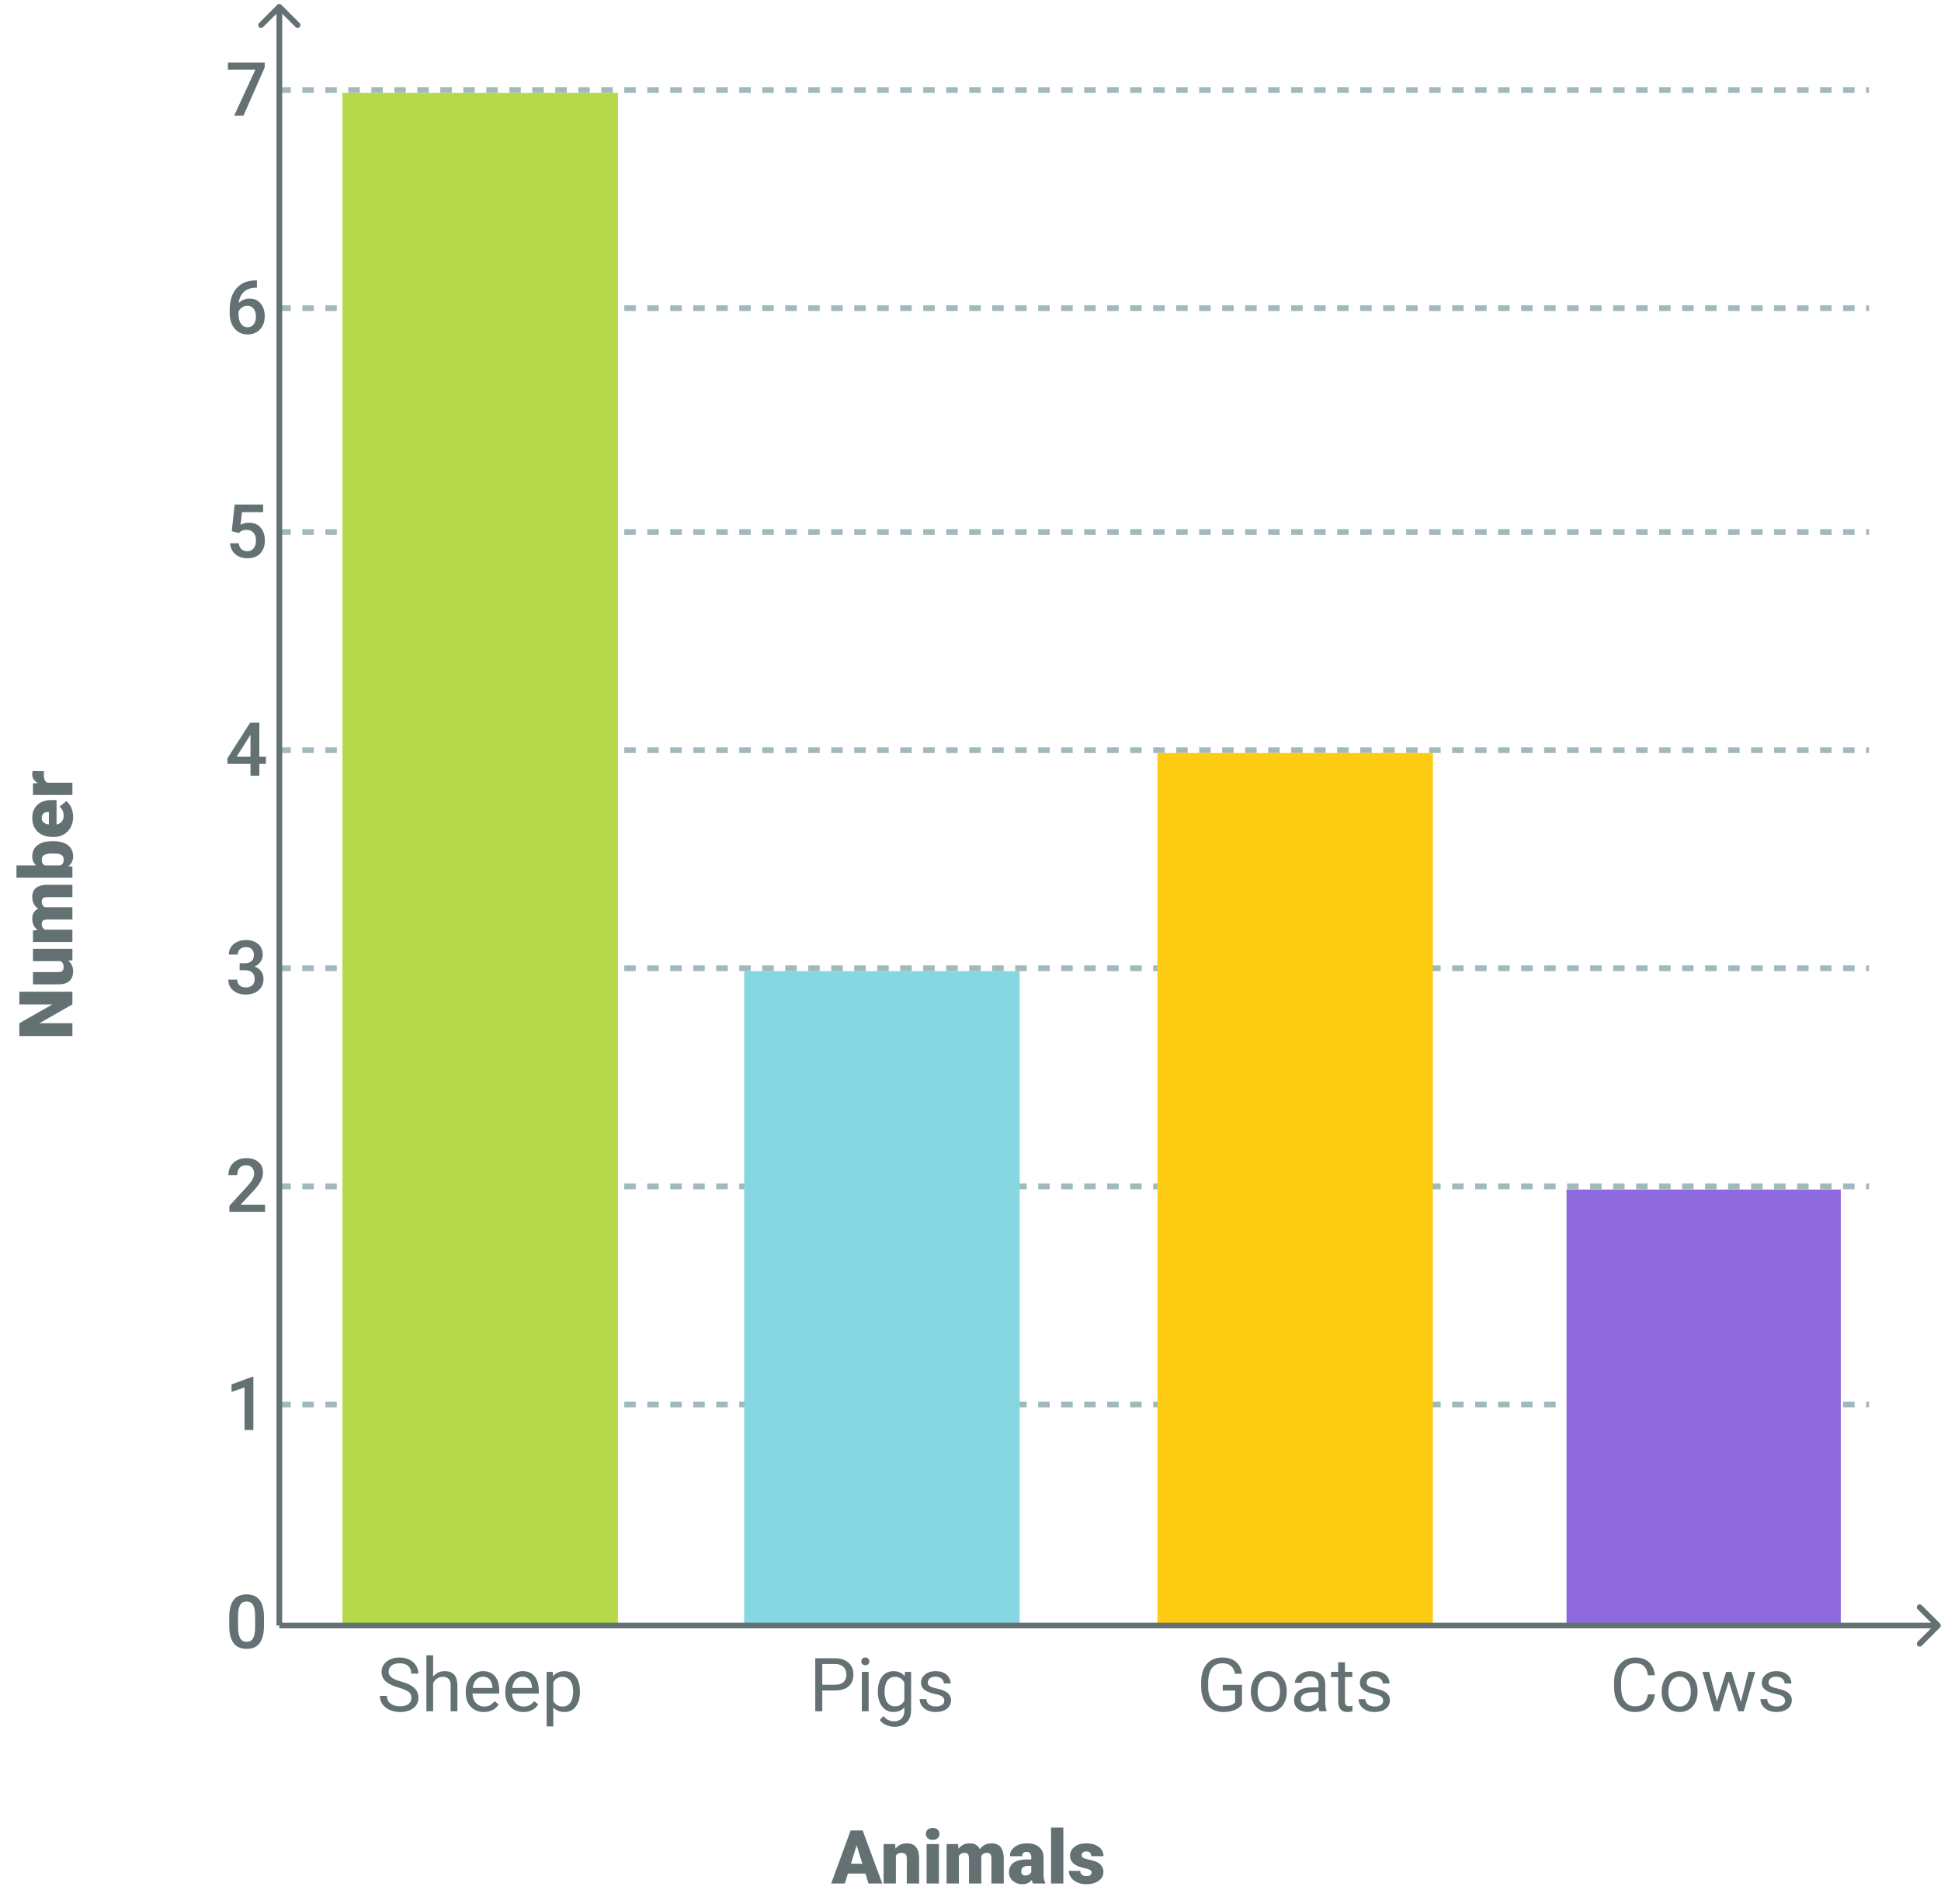 <svg width="368" height="361" viewBox="0 0 368 361" fill="none" xmlns="http://www.w3.org/2000/svg">
<line x1="52.957" y1="17.071" x2="354.363" y2="17.071" stroke="#A1B9BC" stroke-width="1.088" stroke-dasharray="2.18 2.18"/>
<path d="M50.185 12.786L46.165 21.91H44.404L48.417 13.2H43.216V11.854H50.185V12.786Z" fill="#637173"/>
<path d="M164.078 355.168H160.756L160.176 357.047H157.586L161.274 346.99H163.553L167.269 357.047H164.665L164.078 355.168ZM161.336 353.296H163.498L162.414 349.808L161.336 353.296ZM169.707 349.574L169.783 350.451C170.299 349.774 171.01 349.435 171.918 349.435C172.696 349.435 173.276 349.668 173.658 350.133C174.045 350.598 174.245 351.298 174.259 352.233V357.047H171.924V352.329C171.924 351.952 171.848 351.676 171.697 351.501C171.545 351.321 171.268 351.231 170.868 351.231C170.412 351.231 170.073 351.411 169.852 351.77V357.047H167.525V349.574H169.707ZM178.009 357.047H175.675V349.574H178.009V357.047ZM175.537 347.647C175.537 347.315 175.657 347.043 175.896 346.832C176.135 346.62 176.446 346.514 176.828 346.514C177.211 346.514 177.521 346.62 177.761 346.832C178 347.043 178.12 347.315 178.12 347.647C178.12 347.978 178 348.25 177.761 348.462C177.521 348.673 177.211 348.779 176.828 348.779C176.446 348.779 176.135 348.673 175.896 348.462C175.657 348.25 175.537 347.978 175.537 347.647ZM181.649 349.574L181.725 350.451C182.255 349.774 182.966 349.435 183.86 349.435C184.804 349.435 185.441 349.811 185.773 350.561C186.279 349.811 187.012 349.435 187.969 349.435C189.484 349.435 190.262 350.352 190.304 352.184V357.047H187.969V352.329C187.969 351.947 187.905 351.669 187.776 351.494C187.647 351.319 187.412 351.231 187.071 351.231C186.611 351.231 186.268 351.436 186.042 351.846L186.049 351.943V357.047H183.715V352.343C183.715 351.952 183.652 351.669 183.528 351.494C183.404 351.319 183.167 351.231 182.817 351.231C182.37 351.231 182.029 351.436 181.794 351.846V357.047H179.467V349.574H181.649ZM195.843 357.047C195.76 356.895 195.687 356.672 195.622 356.377C195.194 356.916 194.595 357.185 193.826 357.185C193.122 357.185 192.523 356.973 192.031 356.55C191.538 356.121 191.292 355.585 191.292 354.94C191.292 354.13 191.591 353.517 192.189 353.103C192.788 352.689 193.658 352.481 194.8 352.481H195.519V352.088C195.519 351.402 195.222 351.059 194.628 351.059C194.075 351.059 193.799 351.33 193.799 351.874H191.471C191.471 351.151 191.777 350.564 192.39 350.112C193.007 349.661 193.792 349.435 194.745 349.435C195.698 349.435 196.451 349.668 197.004 350.133C197.556 350.598 197.839 351.236 197.853 352.046V355.355C197.862 356.041 197.968 356.566 198.171 356.929V357.047H195.843ZM194.386 355.527C194.676 355.527 194.915 355.465 195.104 355.341C195.298 355.217 195.436 355.076 195.519 354.92V353.725H194.842C194.031 353.725 193.626 354.088 193.626 354.816C193.626 355.028 193.697 355.2 193.84 355.334C193.983 355.463 194.165 355.527 194.386 355.527ZM201.604 357.047H199.269V346.438H201.604V357.047ZM206.956 354.947C206.956 354.749 206.853 354.59 206.646 354.471C206.438 354.351 206.045 354.227 205.465 354.098C204.884 353.969 204.405 353.801 204.028 353.593C203.65 353.382 203.363 353.126 203.165 352.827C202.967 352.527 202.868 352.184 202.868 351.798C202.868 351.112 203.151 350.547 203.717 350.105C204.283 349.659 205.025 349.435 205.941 349.435C206.927 349.435 207.718 349.659 208.317 350.105C208.916 350.552 209.215 351.139 209.215 351.867H206.88C206.88 351.268 206.565 350.969 205.934 350.969C205.69 350.969 205.485 351.038 205.319 351.176C205.154 351.31 205.071 351.478 205.071 351.68C205.071 351.887 205.172 352.055 205.375 352.184C205.577 352.313 205.9 352.419 206.342 352.502C206.788 352.585 207.18 352.684 207.516 352.799C208.639 353.186 209.201 353.879 209.201 354.878C209.201 355.56 208.897 356.114 208.289 356.543C207.686 356.971 206.903 357.185 205.941 357.185C205.301 357.185 204.73 357.07 204.228 356.84C203.726 356.609 203.335 356.296 203.054 355.9C202.773 355.504 202.633 355.088 202.633 354.65H204.808C204.818 354.996 204.933 355.249 205.154 355.41C205.375 355.566 205.658 355.645 206.003 355.645C206.321 355.645 206.558 355.58 206.715 355.451C206.876 355.322 206.956 355.154 206.956 354.947Z" fill="#637173"/>
<path d="M75.603 319.92C74.466 319.593 73.637 319.192 73.117 318.718C72.601 318.239 72.343 317.65 72.343 316.95C72.343 316.158 72.659 315.504 73.29 314.988C73.925 314.468 74.749 314.208 75.762 314.208C76.453 314.208 77.068 314.341 77.606 314.608C78.15 314.875 78.569 315.244 78.863 315.713C79.163 316.183 79.312 316.697 79.312 317.254H77.979C77.979 316.646 77.786 316.169 77.399 315.824C77.012 315.474 76.467 315.299 75.762 315.299C75.108 315.299 74.597 315.444 74.229 315.734C73.865 316.02 73.683 316.418 73.683 316.929C73.683 317.339 73.856 317.687 74.201 317.972C74.551 318.253 75.143 318.511 75.976 318.746C76.814 318.98 77.468 319.241 77.938 319.526C78.412 319.807 78.762 320.136 78.988 320.514C79.218 320.891 79.333 321.336 79.333 321.847C79.333 322.662 79.015 323.316 78.38 323.808C77.745 324.296 76.895 324.54 75.831 324.54C75.141 324.54 74.496 324.409 73.897 324.147C73.299 323.88 72.836 323.516 72.509 323.055C72.187 322.595 72.026 322.072 72.026 321.488H73.359C73.359 322.095 73.582 322.577 74.029 322.931C74.48 323.281 75.081 323.456 75.831 323.456C76.531 323.456 77.068 323.313 77.441 323.028C77.814 322.742 78 322.353 78 321.861C78 321.368 77.827 320.988 77.482 320.721C77.137 320.449 76.51 320.182 75.603 319.92ZM82.117 317.834C82.683 317.139 83.42 316.791 84.327 316.791C85.906 316.791 86.703 317.682 86.717 319.464V324.402H85.439V319.457C85.434 318.918 85.31 318.52 85.066 318.262C84.826 318.004 84.451 317.875 83.94 317.875C83.526 317.875 83.162 317.986 82.849 318.207C82.536 318.428 82.292 318.718 82.117 319.077V324.402H80.839V313.793H82.117V317.834ZM91.731 324.54C90.718 324.54 89.894 324.209 89.258 323.546C88.623 322.878 88.305 321.987 88.305 320.873V320.638C88.305 319.897 88.446 319.236 88.727 318.656C89.012 318.071 89.408 317.615 89.915 317.288C90.426 316.957 90.978 316.791 91.572 316.791C92.544 316.791 93.299 317.111 93.838 317.751C94.376 318.391 94.646 319.307 94.646 320.5V321.032H89.583C89.601 321.768 89.816 322.365 90.225 322.821C90.64 323.272 91.165 323.498 91.8 323.498C92.251 323.498 92.634 323.405 92.947 323.221C93.26 323.037 93.534 322.793 93.769 322.489L94.549 323.097C93.923 324.059 92.984 324.54 91.731 324.54ZM91.572 317.841C91.056 317.841 90.624 318.03 90.274 318.407C89.924 318.78 89.707 319.305 89.624 319.982H93.368V319.885C93.331 319.236 93.156 318.734 92.843 318.379C92.53 318.02 92.106 317.841 91.572 317.841ZM99.232 324.54C98.219 324.54 97.395 324.209 96.759 323.546C96.124 322.878 95.806 321.987 95.806 320.873V320.638C95.806 319.897 95.947 319.236 96.228 318.656C96.513 318.071 96.909 317.615 97.415 317.288C97.927 316.957 98.479 316.791 99.073 316.791C100.045 316.791 100.8 317.111 101.339 317.751C101.877 318.391 102.147 319.307 102.147 320.5V321.032H97.084C97.102 321.768 97.317 322.365 97.726 322.821C98.141 323.272 98.666 323.498 99.301 323.498C99.752 323.498 100.134 323.405 100.448 323.221C100.761 323.037 101.035 322.793 101.27 322.489L102.05 323.097C101.424 324.059 100.484 324.54 99.232 324.54ZM99.073 317.841C98.557 317.841 98.125 318.03 97.775 318.407C97.425 318.78 97.208 319.305 97.125 319.982H100.869V319.885C100.832 319.236 100.657 318.734 100.344 318.379C100.031 318.02 99.607 317.841 99.073 317.841ZM109.945 320.749C109.945 321.886 109.684 322.802 109.164 323.498C108.644 324.193 107.939 324.54 107.051 324.54C106.144 324.54 105.43 324.253 104.909 323.677V327.276H103.632V316.929H104.799L104.861 317.758C105.381 317.113 106.104 316.791 107.03 316.791C107.928 316.791 108.637 317.129 109.157 317.806C109.682 318.483 109.945 319.425 109.945 320.631V320.749ZM108.667 320.604C108.667 319.761 108.487 319.096 108.128 318.607C107.769 318.119 107.276 317.875 106.65 317.875C105.876 317.875 105.296 318.218 104.909 318.904V322.475C105.292 323.157 105.876 323.498 106.664 323.498C107.276 323.498 107.762 323.256 108.121 322.772C108.485 322.284 108.667 321.561 108.667 320.604Z" fill="#637173"/>
<path d="M158.276 320.458H155.589V319.374H158.276C158.796 319.374 159.217 319.291 159.54 319.125C159.862 318.96 160.097 318.729 160.244 318.435C160.396 318.14 160.472 317.804 160.472 317.426C160.472 317.081 160.396 316.756 160.244 316.452C160.097 316.149 159.862 315.905 159.54 315.72C159.217 315.532 158.796 315.437 158.276 315.437H155.9V324.402H154.567V314.346H158.276C159.035 314.346 159.678 314.477 160.203 314.74C160.728 315.002 161.126 315.366 161.398 315.831C161.669 316.291 161.805 316.819 161.805 317.413C161.805 318.057 161.669 318.607 161.398 319.063C161.126 319.519 160.728 319.867 160.203 320.106C159.678 320.341 159.035 320.458 158.276 320.458ZM164.685 316.929V324.402H163.401V316.929H164.685ZM163.304 314.947C163.304 314.74 163.366 314.565 163.49 314.422C163.619 314.279 163.808 314.208 164.057 314.208C164.301 314.208 164.487 314.279 164.616 314.422C164.75 314.565 164.817 314.74 164.817 314.947C164.817 315.145 164.75 315.315 164.616 315.458C164.487 315.596 164.301 315.665 164.057 315.665C163.808 315.665 163.619 315.596 163.49 315.458C163.366 315.315 163.304 315.145 163.304 314.947ZM171.578 316.929H172.739V324.243C172.739 324.902 172.605 325.464 172.338 325.929C172.071 326.394 171.698 326.746 171.219 326.986C170.745 327.23 170.197 327.352 169.575 327.352C169.318 327.352 169.014 327.31 168.664 327.227C168.318 327.149 167.978 327.013 167.642 326.82C167.31 326.631 167.031 326.375 166.806 326.053L167.476 325.293C167.789 325.671 168.116 325.933 168.457 326.081C168.802 326.228 169.143 326.302 169.479 326.302C169.884 326.302 170.234 326.226 170.529 326.074C170.823 325.922 171.051 325.696 171.212 325.397C171.378 325.102 171.461 324.738 171.461 324.306V318.573L171.578 316.929ZM166.433 320.749V320.604C166.433 320.033 166.5 319.515 166.633 319.049C166.771 318.58 166.967 318.177 167.22 317.841C167.478 317.505 167.789 317.247 168.153 317.067C168.516 316.883 168.926 316.791 169.382 316.791C169.852 316.791 170.262 316.874 170.612 317.04C170.966 317.201 171.265 317.438 171.509 317.751C171.758 318.059 171.954 318.432 172.096 318.87C172.239 319.307 172.338 319.802 172.393 320.355V320.99C172.343 321.538 172.244 322.031 172.096 322.468C171.954 322.906 171.758 323.279 171.509 323.587C171.265 323.896 170.966 324.133 170.612 324.299C170.257 324.46 169.843 324.54 169.368 324.54C168.922 324.54 168.516 324.446 168.153 324.257C167.793 324.069 167.485 323.804 167.227 323.463C166.969 323.122 166.771 322.722 166.633 322.261C166.5 321.796 166.433 321.292 166.433 320.749ZM167.711 320.604V320.749C167.711 321.122 167.747 321.472 167.821 321.798C167.899 322.125 168.017 322.413 168.173 322.662C168.335 322.91 168.539 323.106 168.788 323.249C169.037 323.387 169.334 323.456 169.679 323.456C170.103 323.456 170.453 323.366 170.729 323.187C171.005 323.007 171.224 322.77 171.385 322.475C171.551 322.181 171.68 321.861 171.772 321.515V319.851C171.721 319.597 171.643 319.353 171.537 319.119C171.436 318.879 171.302 318.667 171.136 318.483C170.975 318.294 170.775 318.145 170.536 318.034C170.296 317.924 170.015 317.868 169.693 317.868C169.343 317.868 169.041 317.942 168.788 318.089C168.539 318.232 168.335 318.43 168.173 318.683C168.017 318.932 167.899 319.222 167.821 319.554C167.747 319.881 167.711 320.231 167.711 320.604ZM179.031 322.42C179.031 322.236 178.99 322.065 178.907 321.909C178.828 321.748 178.665 321.603 178.416 321.474C178.172 321.34 177.804 321.225 177.311 321.128C176.897 321.041 176.522 320.937 176.185 320.818C175.854 320.698 175.571 320.553 175.336 320.383C175.106 320.212 174.928 320.012 174.804 319.782C174.68 319.551 174.618 319.282 174.618 318.973C174.618 318.679 174.682 318.4 174.811 318.138C174.944 317.875 175.131 317.643 175.37 317.44C175.614 317.238 175.907 317.079 176.248 316.964C176.588 316.848 176.968 316.791 177.387 316.791C177.986 316.791 178.497 316.897 178.921 317.109C179.344 317.32 179.669 317.604 179.894 317.958C180.12 318.308 180.233 318.697 180.233 319.125H178.955C178.955 318.918 178.893 318.718 178.769 318.525C178.649 318.327 178.472 318.163 178.237 318.034C178.007 317.905 177.723 317.841 177.387 317.841C177.033 317.841 176.745 317.896 176.524 318.007C176.307 318.112 176.149 318.248 176.047 318.414C175.951 318.58 175.902 318.755 175.902 318.939C175.902 319.077 175.925 319.201 175.971 319.312C176.022 319.418 176.109 319.517 176.234 319.609C176.358 319.696 176.533 319.779 176.759 319.858C176.984 319.936 177.272 320.014 177.622 320.092C178.234 320.231 178.739 320.396 179.135 320.59C179.531 320.783 179.825 321.02 180.019 321.301C180.212 321.582 180.309 321.923 180.309 322.323C180.309 322.65 180.24 322.95 180.102 323.221C179.968 323.493 179.772 323.728 179.515 323.926C179.261 324.119 178.957 324.271 178.603 324.382C178.253 324.488 177.859 324.54 177.422 324.54C176.763 324.54 176.206 324.423 175.75 324.188C175.294 323.953 174.949 323.649 174.714 323.277C174.479 322.904 174.362 322.51 174.362 322.095H175.647C175.665 322.445 175.766 322.724 175.951 322.931C176.135 323.134 176.36 323.279 176.627 323.366C176.895 323.449 177.159 323.491 177.422 323.491C177.772 323.491 178.064 323.445 178.299 323.352C178.538 323.26 178.72 323.134 178.845 322.973C178.969 322.811 179.031 322.627 179.031 322.42Z" fill="#637173"/>
<path d="M235.48 323.083C235.139 323.571 234.662 323.937 234.05 324.181C233.442 324.421 232.733 324.54 231.923 324.54C231.103 324.54 230.376 324.349 229.74 323.967C229.105 323.58 228.612 323.032 228.262 322.323C227.917 321.614 227.739 320.792 227.73 319.858V318.98C227.73 317.465 228.082 316.291 228.787 315.458C229.496 314.624 230.491 314.208 231.771 314.208C232.821 314.208 233.666 314.477 234.306 315.016C234.946 315.55 235.337 316.31 235.48 317.295H234.154C233.905 315.964 233.113 315.299 231.778 315.299C230.889 315.299 230.214 315.612 229.754 316.238C229.298 316.86 229.068 317.762 229.063 318.946V319.768C229.063 320.896 229.321 321.794 229.837 322.461C230.353 323.125 231.05 323.456 231.93 323.456C232.427 323.456 232.862 323.401 233.235 323.29C233.608 323.18 233.917 322.993 234.161 322.731V320.472H231.833V319.395H235.48V323.083ZM237.158 320.597C237.158 319.864 237.301 319.206 237.586 318.621C237.877 318.036 238.277 317.585 238.788 317.267C239.304 316.95 239.891 316.791 240.55 316.791C241.567 316.791 242.389 317.143 243.015 317.848C243.646 318.552 243.962 319.489 243.962 320.659V320.749C243.962 321.476 243.821 322.13 243.54 322.71C243.264 323.286 242.866 323.735 242.345 324.057C241.83 324.379 241.236 324.54 240.563 324.54C239.55 324.54 238.728 324.188 238.098 323.484C237.471 322.779 237.158 321.847 237.158 320.686V320.597ZM238.443 320.749C238.443 321.577 238.634 322.243 239.016 322.745C239.403 323.247 239.919 323.498 240.563 323.498C241.213 323.498 241.728 323.244 242.11 322.738C242.493 322.227 242.684 321.513 242.684 320.597C242.684 319.777 242.488 319.114 242.097 318.607C241.71 318.096 241.194 317.841 240.55 317.841C239.919 317.841 239.41 318.092 239.023 318.594C238.636 319.096 238.443 319.814 238.443 320.749ZM250.178 324.402C250.104 324.255 250.044 323.993 249.998 323.615C249.404 324.232 248.695 324.54 247.871 324.54C247.134 324.54 246.529 324.333 246.054 323.919C245.585 323.5 245.35 322.97 245.35 322.33C245.35 321.552 245.645 320.949 246.234 320.521C246.828 320.088 247.661 319.871 248.734 319.871H249.977V319.284C249.977 318.838 249.844 318.483 249.577 318.221C249.31 317.954 248.916 317.82 248.396 317.82C247.94 317.82 247.558 317.935 247.249 318.165C246.941 318.396 246.786 318.674 246.786 319.001H245.502C245.502 318.628 245.633 318.269 245.895 317.924C246.163 317.574 246.522 317.297 246.973 317.095C247.429 316.892 247.928 316.791 248.472 316.791C249.333 316.791 250.007 317.007 250.495 317.44C250.984 317.868 251.237 318.46 251.255 319.215V322.655C251.255 323.341 251.343 323.887 251.518 324.292V324.402H250.178ZM248.057 323.428C248.458 323.428 248.838 323.325 249.197 323.118C249.556 322.91 249.816 322.641 249.977 322.31V320.776H248.976C247.41 320.776 246.628 321.234 246.628 322.151C246.628 322.551 246.761 322.864 247.028 323.09C247.295 323.316 247.638 323.428 248.057 323.428ZM254.992 315.119V316.929H256.387V317.917H254.992V322.551C254.992 322.851 255.054 323.076 255.178 323.228C255.303 323.376 255.515 323.449 255.814 323.449C255.961 323.449 256.164 323.422 256.422 323.366V324.402C256.086 324.494 255.759 324.54 255.441 324.54C254.87 324.54 254.439 324.368 254.149 324.022C253.859 323.677 253.714 323.187 253.714 322.551V317.917H252.353V316.929H253.714V315.119H254.992ZM262.237 322.42C262.237 322.075 262.106 321.808 261.844 321.619C261.586 321.425 261.132 321.26 260.483 321.122C259.838 320.983 259.325 320.818 258.943 320.624C258.565 320.431 258.284 320.201 258.1 319.934C257.92 319.666 257.831 319.349 257.831 318.98C257.831 318.368 258.089 317.85 258.604 317.426C259.125 317.003 259.788 316.791 260.593 316.791C261.441 316.791 262.127 317.01 262.652 317.447C263.181 317.885 263.446 318.444 263.446 319.125H262.161C262.161 318.775 262.012 318.474 261.712 318.221C261.418 317.967 261.045 317.841 260.593 317.841C260.128 317.841 259.765 317.942 259.502 318.145C259.24 318.347 259.108 318.612 259.108 318.939C259.108 319.247 259.23 319.48 259.475 319.637C259.719 319.793 260.158 319.943 260.794 320.086C261.434 320.228 261.952 320.399 262.348 320.597C262.744 320.795 263.036 321.034 263.225 321.315C263.418 321.591 263.515 321.93 263.515 322.33C263.515 322.998 263.248 323.534 262.714 323.94C262.18 324.34 261.487 324.54 260.635 324.54C260.036 324.54 259.507 324.435 259.046 324.223C258.586 324.011 258.224 323.716 257.962 323.339C257.704 322.956 257.575 322.544 257.575 322.102H258.853C258.876 322.531 259.046 322.871 259.364 323.125C259.686 323.373 260.11 323.498 260.635 323.498C261.118 323.498 261.505 323.401 261.795 323.207C262.09 323.009 262.237 322.747 262.237 322.42Z" fill="#637173"/>
<path d="M312.432 321.204H313.758C313.689 321.84 313.507 322.409 313.212 322.91C312.918 323.412 312.501 323.811 311.962 324.105C311.423 324.395 310.751 324.54 309.945 324.54C309.356 324.54 308.819 324.43 308.336 324.209C307.857 323.988 307.445 323.675 307.1 323.27C306.754 322.86 306.487 322.369 306.298 321.798C306.114 321.223 306.022 320.583 306.022 319.878V318.877C306.022 318.172 306.114 317.535 306.298 316.964C306.487 316.388 306.757 315.895 307.107 315.485C307.461 315.076 307.887 314.76 308.384 314.539C308.882 314.318 309.441 314.208 310.063 314.208C310.822 314.208 311.465 314.35 311.99 314.636C312.515 314.921 312.922 315.317 313.212 315.824C313.507 316.326 313.689 316.908 313.758 317.571H312.432C312.367 317.102 312.248 316.699 312.073 316.363C311.898 316.022 311.649 315.759 311.327 315.575C311.004 315.391 310.583 315.299 310.063 315.299C309.616 315.299 309.222 315.384 308.882 315.555C308.545 315.725 308.262 315.967 308.032 316.28C307.806 316.593 307.636 316.968 307.521 317.406C307.406 317.843 307.348 318.329 307.348 318.863V319.878C307.348 320.371 307.399 320.834 307.5 321.267C307.606 321.699 307.765 322.079 307.977 322.406C308.189 322.733 308.458 322.991 308.785 323.18C309.112 323.364 309.499 323.456 309.945 323.456C310.512 323.456 310.963 323.366 311.299 323.187C311.635 323.007 311.888 322.749 312.059 322.413C312.234 322.077 312.358 321.674 312.432 321.204ZM315.043 320.749V320.59C315.043 320.051 315.121 319.551 315.277 319.091C315.434 318.626 315.66 318.223 315.954 317.882C316.249 317.537 316.606 317.27 317.025 317.081C317.444 316.888 317.914 316.791 318.434 316.791C318.959 316.791 319.431 316.888 319.85 317.081C320.273 317.27 320.633 317.537 320.927 317.882C321.227 318.223 321.455 318.626 321.611 319.091C321.768 319.551 321.846 320.051 321.846 320.59V320.749C321.846 321.287 321.768 321.787 321.611 322.247C321.455 322.708 321.227 323.111 320.927 323.456C320.633 323.797 320.276 324.064 319.857 324.257C319.442 324.446 318.973 324.54 318.448 324.54C317.923 324.54 317.451 324.446 317.032 324.257C316.613 324.064 316.254 323.797 315.954 323.456C315.66 323.111 315.434 322.708 315.277 322.247C315.121 321.787 315.043 321.287 315.043 320.749ZM316.32 320.59V320.749C316.32 321.122 316.364 321.474 316.452 321.805C316.539 322.132 316.67 322.422 316.845 322.676C317.025 322.929 317.248 323.129 317.515 323.277C317.782 323.419 318.093 323.491 318.448 323.491C318.798 323.491 319.104 323.419 319.366 323.277C319.633 323.129 319.854 322.929 320.029 322.676C320.204 322.422 320.336 322.132 320.423 321.805C320.515 321.474 320.561 321.122 320.561 320.749V320.59C320.561 320.221 320.515 319.874 320.423 319.547C320.336 319.215 320.202 318.923 320.022 318.67C319.848 318.412 319.626 318.209 319.359 318.062C319.097 317.914 318.788 317.841 318.434 317.841C318.084 317.841 317.775 317.914 317.508 318.062C317.246 318.209 317.025 318.412 316.845 318.67C316.67 318.923 316.539 319.215 316.452 319.547C316.364 319.874 316.32 320.221 316.32 320.59ZM325.341 323.076L327.261 316.929H328.104L327.938 318.152L325.983 324.402H325.161L325.341 323.076ZM324.049 316.929L325.686 323.145L325.804 324.402H324.94L322.771 316.929H324.049ZM329.941 323.097L331.502 316.929H332.773L330.604 324.402H329.747L329.941 323.097ZM328.29 316.929L330.169 322.973L330.383 324.402H329.568L327.558 318.138L327.392 316.929H328.29ZM338.436 322.42C338.436 322.236 338.395 322.065 338.312 321.909C338.234 321.748 338.07 321.603 337.822 321.474C337.578 321.34 337.209 321.225 336.717 321.128C336.302 321.041 335.927 320.937 335.591 320.818C335.259 320.698 334.976 320.553 334.741 320.383C334.511 320.212 334.334 320.012 334.209 319.782C334.085 319.551 334.023 319.282 334.023 318.973C334.023 318.679 334.087 318.4 334.216 318.138C334.35 317.875 334.536 317.643 334.776 317.44C335.02 317.238 335.312 317.079 335.653 316.964C335.994 316.848 336.374 316.791 336.793 316.791C337.391 316.791 337.902 316.897 338.326 317.109C338.749 317.32 339.074 317.604 339.3 317.958C339.525 318.308 339.638 318.697 339.638 319.125H338.36C338.36 318.918 338.298 318.718 338.174 318.525C338.054 318.327 337.877 318.163 337.642 318.034C337.412 317.905 337.129 317.841 336.793 317.841C336.438 317.841 336.15 317.896 335.929 318.007C335.713 318.112 335.554 318.248 335.453 318.414C335.356 318.58 335.308 318.755 335.308 318.939C335.308 319.077 335.331 319.201 335.377 319.312C335.427 319.418 335.515 319.517 335.639 319.609C335.763 319.696 335.938 319.779 336.164 319.858C336.39 319.936 336.677 320.014 337.027 320.092C337.64 320.231 338.144 320.396 338.54 320.59C338.936 320.783 339.231 321.02 339.424 321.301C339.617 321.582 339.714 321.923 339.714 322.323C339.714 322.65 339.645 322.95 339.507 323.221C339.373 323.493 339.178 323.728 338.92 323.926C338.667 324.119 338.363 324.271 338.008 324.382C337.658 324.488 337.265 324.54 336.827 324.54C336.169 324.54 335.611 324.423 335.156 324.188C334.7 323.953 334.354 323.649 334.12 323.277C333.885 322.904 333.767 322.51 333.767 322.095H335.052C335.07 322.445 335.172 322.724 335.356 322.931C335.54 323.134 335.766 323.279 336.033 323.366C336.3 323.449 336.565 323.491 336.827 323.491C337.177 323.491 337.469 323.445 337.704 323.352C337.944 323.26 338.126 323.134 338.25 322.973C338.374 322.811 338.436 322.627 338.436 322.42Z" fill="#637173"/>
<line x1="52.957" y1="266.247" x2="354.363" y2="266.247" stroke="#A1B9BC" stroke-width="1.088" stroke-dasharray="2.18 2.18"/>
<line x1="52.957" y1="224.899" x2="354.363" y2="224.899" stroke="#A1B9BC" stroke-width="1.088" stroke-dasharray="2.18 2.18"/>
<line x1="52.957" y1="183.55" x2="354.363" y2="183.55" stroke="#A1B9BC" stroke-width="1.088" stroke-dasharray="2.18 2.18"/>
<line x1="52.957" y1="142.204" x2="354.363" y2="142.204" stroke="#A1B9BC" stroke-width="1.088" stroke-dasharray="2.18 2.18"/>
<line x1="52.957" y1="100.854" x2="354.363" y2="100.854" stroke="#A1B9BC" stroke-width="1.088" stroke-dasharray="2.18 2.18"/>
<line x1="52.957" y1="58.419" x2="354.363" y2="58.419" stroke="#A1B9BC" stroke-width="1.088" stroke-dasharray="2.18 2.18"/>
<path d="M50.047 308.2C50.047 309.645 49.775 310.737 49.232 311.474C48.693 312.206 47.871 312.572 46.766 312.572C45.679 312.572 44.86 312.215 44.307 311.501C43.759 310.783 43.478 309.721 43.465 308.317V306.577C43.465 305.131 43.734 304.046 44.273 303.323C44.816 302.6 45.643 302.239 46.752 302.239C47.853 302.239 48.672 302.591 49.211 303.296C49.755 304 50.033 305.055 50.047 306.459V308.2ZM48.369 306.321C48.369 305.377 48.24 304.686 47.982 304.249C47.724 303.807 47.314 303.586 46.752 303.586C46.204 303.586 45.801 303.795 45.544 304.214C45.286 304.629 45.15 305.278 45.136 306.162V308.441C45.136 309.381 45.267 310.081 45.53 310.541C45.792 311.002 46.204 311.232 46.766 311.232C47.305 311.232 47.703 311.02 47.961 310.596C48.219 310.168 48.355 309.5 48.369 308.593V306.321Z" fill="#637173"/>
<path d="M48.037 271.086H46.365V263.012L43.9 263.854V262.438L47.823 260.995H48.037V271.086Z" fill="#637173"/>
<path d="M50.254 229.738H43.492V228.585L46.842 224.931C47.326 224.392 47.669 223.943 47.871 223.584C48.078 223.22 48.182 222.857 48.182 222.493C48.182 222.014 48.046 221.627 47.775 221.333C47.508 221.038 47.146 220.89 46.69 220.89C46.147 220.89 45.725 221.056 45.426 221.388C45.127 221.719 44.977 222.173 44.977 222.748H43.299C43.299 222.136 43.437 221.586 43.713 221.098C43.994 220.605 44.392 220.223 44.908 219.951C45.428 219.679 46.027 219.544 46.704 219.544C47.68 219.544 48.449 219.79 49.011 220.283C49.577 220.771 49.861 221.448 49.861 222.313C49.861 222.815 49.718 223.342 49.432 223.895C49.151 224.443 48.689 225.067 48.044 225.767L45.585 228.398H50.254V229.738Z" fill="#637173"/>
<path d="M45.433 182.598H46.455C46.971 182.593 47.379 182.46 47.678 182.197C47.982 181.935 48.134 181.555 48.134 181.057C48.134 180.579 48.007 180.208 47.754 179.945C47.505 179.678 47.123 179.545 46.607 179.545C46.156 179.545 45.785 179.676 45.495 179.938C45.205 180.196 45.06 180.535 45.06 180.954H43.382C43.382 180.438 43.518 179.968 43.789 179.545C44.066 179.121 44.448 178.792 44.936 178.557C45.428 178.318 45.979 178.198 46.587 178.198C47.59 178.198 48.378 178.451 48.949 178.958C49.524 179.46 49.812 180.16 49.812 181.057C49.812 181.509 49.667 181.935 49.377 182.335C49.092 182.731 48.721 183.03 48.265 183.233C48.818 183.422 49.236 183.719 49.522 184.124C49.812 184.529 49.957 185.013 49.957 185.575C49.957 186.477 49.646 187.195 49.025 187.73C48.408 188.264 47.595 188.531 46.587 188.531C45.62 188.531 44.828 188.273 44.211 187.757C43.594 187.241 43.285 186.555 43.285 185.699H44.963C44.963 186.141 45.111 186.5 45.406 186.776C45.705 187.053 46.105 187.191 46.607 187.191C47.128 187.191 47.537 187.053 47.837 186.776C48.136 186.5 48.286 186.099 48.286 185.575C48.286 185.045 48.129 184.638 47.816 184.352C47.503 184.067 47.038 183.924 46.421 183.924H45.433V182.598Z" fill="#637173"/>
<path d="M49.17 143.456H50.42V144.803H49.17V147.041H47.491V144.803H43.147L43.099 143.781L47.436 136.985H49.17V143.456ZM44.86 143.456H47.491V139.257L47.367 139.478L44.86 143.456Z" fill="#637173"/>
<path d="M43.941 100.707L44.487 95.637H49.888V97.087H45.882L45.606 99.491C46.071 99.224 46.596 99.09 47.181 99.09C48.138 99.09 48.882 99.397 49.411 100.009C49.946 100.621 50.213 101.446 50.213 102.482C50.213 103.504 49.918 104.319 49.329 104.927C48.739 105.53 47.931 105.831 46.904 105.831C45.983 105.831 45.219 105.571 44.611 105.051C44.008 104.526 43.681 103.835 43.63 102.979H45.254C45.318 103.467 45.493 103.842 45.779 104.105C46.064 104.363 46.437 104.492 46.897 104.492C47.413 104.492 47.814 104.307 48.099 103.939C48.389 103.571 48.534 103.069 48.534 102.433C48.534 101.821 48.376 101.337 48.058 100.983C47.74 100.624 47.303 100.444 46.745 100.444C46.441 100.444 46.184 100.486 45.972 100.568C45.76 100.647 45.53 100.803 45.281 101.038L43.941 100.707Z" fill="#637173"/>
<path d="M48.714 53.155V54.543H48.507C47.567 54.557 46.817 54.815 46.255 55.317C45.693 55.819 45.359 56.53 45.254 57.451C45.792 56.885 46.481 56.602 47.319 56.602C48.207 56.602 48.907 56.915 49.418 57.541C49.934 58.167 50.192 58.975 50.192 59.965C50.192 60.987 49.89 61.816 49.287 62.452C48.689 63.083 47.901 63.398 46.925 63.398C45.921 63.398 45.106 63.027 44.48 62.286C43.858 61.544 43.547 60.573 43.547 59.371V58.798C43.547 57.034 43.976 55.653 44.832 54.654C45.693 53.654 46.93 53.155 48.541 53.155H48.714ZM46.911 57.955C46.543 57.955 46.204 58.059 45.896 58.266C45.592 58.473 45.369 58.749 45.226 59.095V59.606C45.226 60.352 45.383 60.946 45.696 61.388C46.009 61.825 46.414 62.044 46.911 62.044C47.408 62.044 47.802 61.858 48.092 61.485C48.382 61.112 48.527 60.621 48.527 60.014C48.527 59.406 48.38 58.911 48.085 58.529C47.791 58.146 47.399 57.955 46.911 57.955Z" fill="#637173"/>
<path d="M13.727 187.992L13.727 190.403L7.469 193.967H13.727V196.391H3.67V193.967L9.928 190.409H3.67V187.992H13.727ZM12.918 182.114C13.549 182.607 13.865 183.272 13.865 184.11C13.865 184.93 13.628 185.552 13.153 185.975C12.674 186.394 11.988 186.604 11.095 186.604H6.253V184.276H11.109C11.749 184.276 12.069 183.965 12.069 183.344C12.069 182.81 11.878 182.43 11.496 182.204H6.253V179.863H13.727V182.045L12.918 182.114ZM6.253 176.381L7.13 176.306C6.454 175.776 6.115 175.065 6.115 174.171C6.115 173.227 6.49 172.59 7.241 172.258C6.49 171.752 6.115 171.019 6.115 170.062C6.115 168.547 7.031 167.769 8.864 167.727H13.727V170.062H9.009C8.627 170.062 8.348 170.126 8.173 170.255C7.998 170.384 7.911 170.619 7.911 170.96C7.911 171.42 8.116 171.763 8.526 171.989L8.622 171.982H13.727V174.316H9.023C8.632 174.316 8.348 174.378 8.173 174.503C7.998 174.627 7.911 174.864 7.911 175.214C7.911 175.661 8.116 176.002 8.526 176.236H13.727V178.564H6.253V176.381ZM10.052 159.46C11.277 159.46 12.219 159.713 12.877 160.219C13.536 160.726 13.865 161.439 13.865 162.36C13.865 163.12 13.563 163.733 12.96 164.198L13.727 164.294V166.38H3.118L3.118 164.053H6.854C6.361 163.62 6.115 163.06 6.115 162.374C6.115 161.444 6.449 160.726 7.117 160.219C7.784 159.713 8.724 159.46 9.935 159.46H10.052ZM9.907 161.794C9.189 161.794 8.678 161.891 8.374 162.084C8.065 162.273 7.911 162.565 7.911 162.961C7.911 163.486 8.111 163.85 8.512 164.053H11.482C11.878 163.855 12.076 163.486 12.076 162.948C12.076 162.4 11.809 162.052 11.275 161.905C11.012 161.831 10.556 161.794 9.907 161.794ZM13.865 154.811C13.865 155.958 13.524 156.886 12.842 157.595C12.156 158.304 11.265 158.658 10.169 158.658H9.976C9.212 158.658 8.537 158.518 7.952 158.237C7.368 157.951 6.916 157.537 6.599 156.994C6.276 156.45 6.115 155.806 6.115 155.06C6.115 154.01 6.442 153.181 7.096 152.573C7.745 151.965 8.652 151.662 9.817 151.662H10.722V156.289C11.141 156.206 11.47 156.024 11.71 155.744C11.949 155.463 12.069 155.099 12.069 154.652C12.069 153.916 11.811 153.34 11.295 152.926L12.552 151.862C12.953 152.152 13.273 152.564 13.512 153.098C13.747 153.628 13.865 154.199 13.865 154.811ZM7.911 155.074C7.911 155.755 8.362 156.16 9.265 156.289V153.941H9.085C8.712 153.932 8.424 154.026 8.222 154.224C8.015 154.422 7.911 154.705 7.911 155.074ZM8.36 146.198L8.305 146.965C8.305 147.697 8.535 148.167 8.995 148.374H13.727V150.702H6.253V148.519L7.213 148.443C6.481 148.052 6.115 147.506 6.115 146.806C6.115 146.557 6.143 146.341 6.198 146.157L8.36 146.198Z" fill="#637173"/>
<rect x="64.926" y="17.615" width="52.229" height="290.525" fill="#B5D94A"/>
<rect x="141.092" y="184.094" width="52.229" height="124.044" fill="#87D7E3"/>
<rect x="219.436" y="142.748" width="52.229" height="165.392" fill="#FDCC13"/>
<rect x="297" y="225.5" width="52" height="83" fill="#8F6ADE"/>
<path d="M53.342 0.908C53.129 0.695 52.785 0.695 52.572 0.908L49.11 4.37C48.898 4.582 48.898 4.927 49.11 5.139C49.322 5.352 49.667 5.352 49.879 5.139L52.957 2.062L56.035 5.139C56.247 5.352 56.592 5.352 56.804 5.139C57.017 4.927 57.017 4.582 56.804 4.37L53.342 0.908ZM53.501 308.139L53.501 1.292L52.413 1.292L52.413 308.139L53.501 308.139Z" fill="#637173"/>
<path d="M367.805 308.523C368.017 308.311 368.017 307.966 367.805 307.754L364.343 304.292C364.13 304.079 363.786 304.079 363.573 304.292C363.361 304.504 363.361 304.849 363.573 305.061L366.651 308.139L363.573 311.216C363.361 311.429 363.361 311.773 363.573 311.986C363.786 312.198 364.13 312.198 364.343 311.986L367.805 308.523ZM52.957 308.683L367.42 308.683L367.42 307.595L52.957 307.595L52.957 308.683Z" fill="#637173"/>
</svg>
